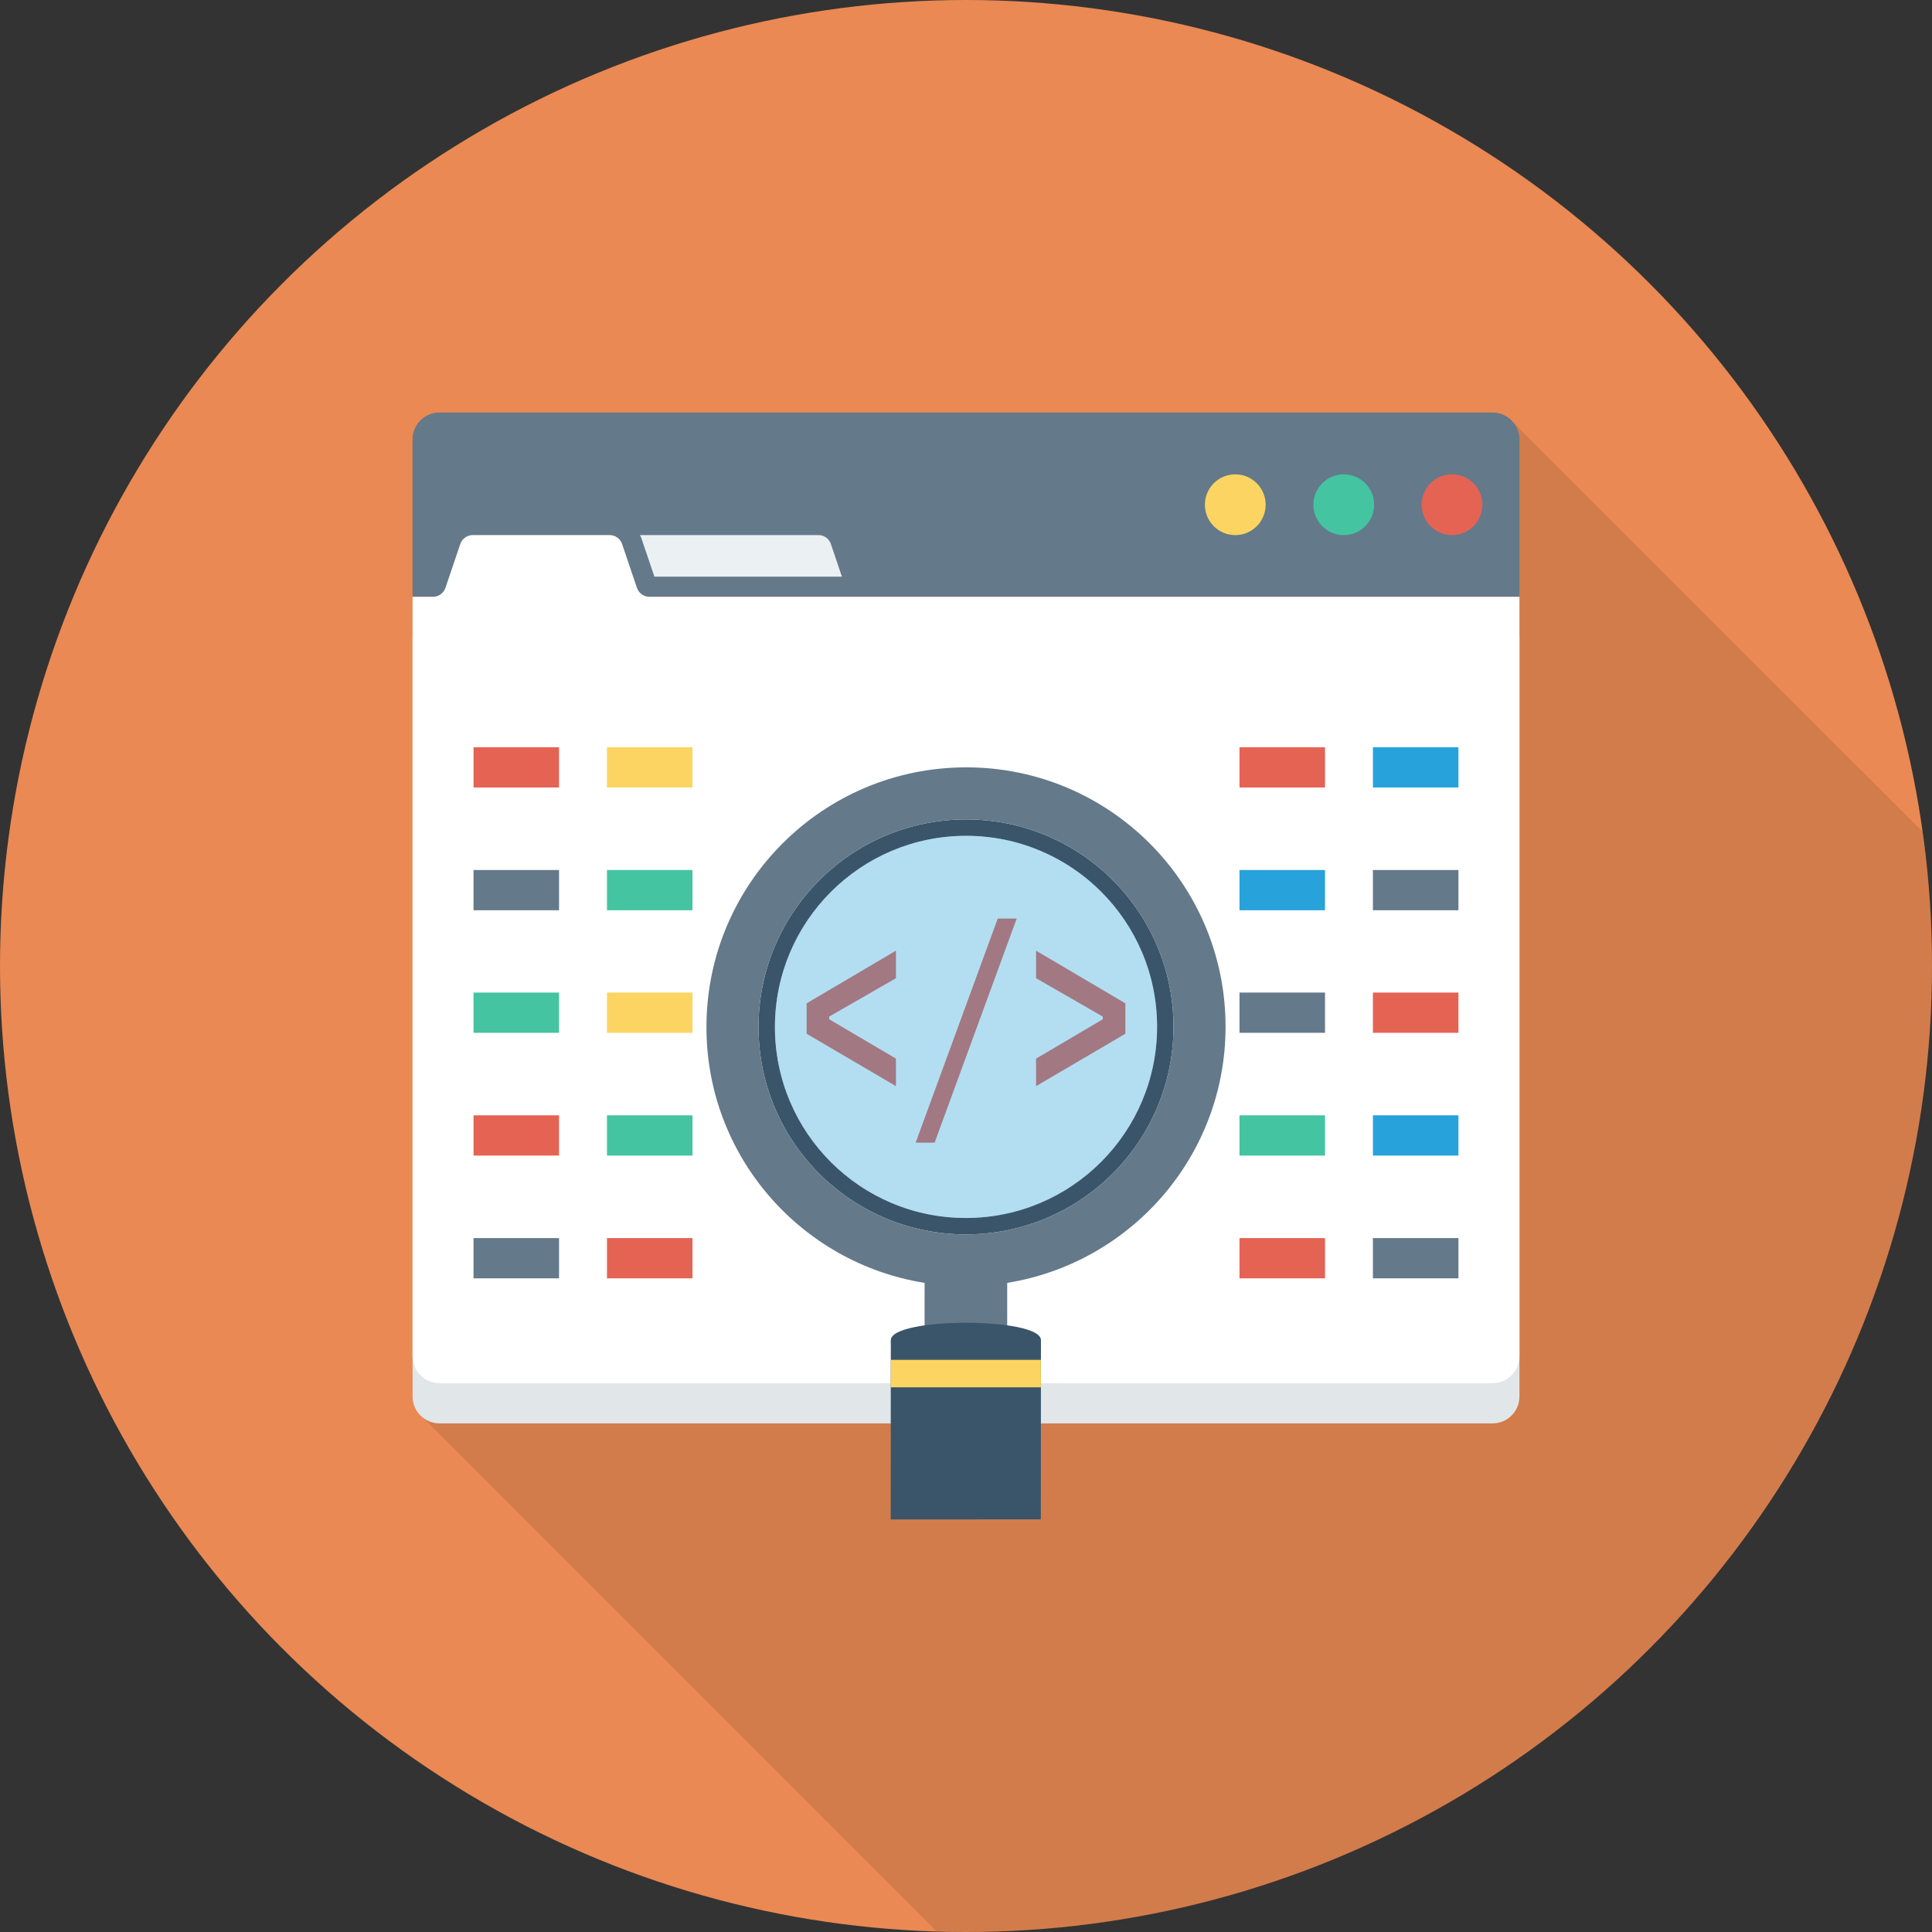 <?xml version="1.0" encoding="iso-8859-1"?>
<!-- Generator: Adobe Illustrator 19.0.0, SVG Export Plug-In . SVG Version: 6.00 Build 0)  -->
<svg xmlns="http://www.w3.org/2000/svg" xmlns:xlink="http://www.w3.org/1999/xlink" version="1.1" id="Capa_1" x="0px" y="0px" viewBox="0 0 384 384" style="enable-background:new 0 0 384 384;" xml:space="preserve">
<rect x="0" y="0" width="384" height="384" fill="#333333" stroke="none"/>
<circle style="fill:#EA8953;" cx="192" cy="192" r="192"/>
<path style="opacity:0.1;enable-background:new    ;" d="M300.24,83.438c-0.939-0.883-2.189-1.44-3.6-1.44H87.36  c-2.96,0-5.36,2.4-5.36,5.36v190.199c0,1.577,0.686,2.961,1.76,3.92l0.2,0.2l102.145,102.174c1.963,0.06,3.918,0.149,5.895,0.149  c106.039,0,192-85.961,192-192c0-9.073-0.675-17.984-1.892-26.722L300.76,83.957L300.24,83.438z"/>
<path style="fill:#E1E6E9;" d="M129.081,126.62c-1.126,0-2.126-0.718-2.487-1.784l-2.943-8.703  c-0.361-1.067-1.361-1.784-2.487-1.784H93.969c-1.126,0-2.126,0.718-2.487,1.784l-2.942,8.703c-0.361,1.066-1.362,1.784-2.488,1.784  H82v150.943c0,2.952,2.394,5.346,5.346,5.346h209.309c2.952,0,5.346-2.394,5.346-5.346V126.62H129.081z"/>
<path style="fill:#64798A;" d="M296.654,82H87.347C84.394,82,82,84.394,82,87.346v31.274h220V87.346  C302,84.394,299.606,82,296.654,82z"/>
<circle style="fill:#FCD462;" cx="245.52" cy="100.32" r="6.04"/>
<circle style="fill:#44C4A1;" cx="267.08" cy="100.32" r="6.04"/>
<circle style="fill:#E56353;" cx="288.6" cy="100.32" r="6.04"/>
<path style="fill:#FFFFFF;" d="M129.081,118.62c-1.126,0-2.126-0.718-2.487-1.784l-2.943-8.703  c-0.361-1.067-1.361-1.784-2.487-1.784H93.969c-1.126,0-2.126,0.718-2.487,1.784l-2.942,8.703c-0.361,1.066-1.362,1.784-2.488,1.784  H82v150.943c0,2.952,2.394,5.346,5.346,5.346h209.309c2.952,0,5.346-2.394,5.346-5.346V118.62H129.081z"/>
<path style="fill:#EBF0F3;" d="M130.068,114.62h37.273l-2.194-6.488c-0.361-1.067-1.361-1.784-2.487-1.784h-35.486  c0.077,0.177,0.202,0.321,0.265,0.506L130.068,114.62z"/>
<g>
	<path style="fill:#E56353;" d="M160.325,205.466v-6.047l17.751-10.465v5.472l-13.267,7.629v0.532l13.267,7.82v5.473   L160.325,205.466z"/>
	<path style="fill:#E56353;" d="M198.311,182.568h3.769l-16.319,44.547h-3.769L198.311,182.568z"/>
	<path style="fill:#E56353;" d="M223.675,199.42v6.047l-17.751,10.414v-5.473l13.264-7.82v-0.532l-13.264-7.629v-5.472   L223.675,199.42z"/>
</g>
<path style="fill:#3A556A;" d="M192.016,162.866c-22.776,0.009-41.246,18.479-41.255,41.256  c-0.009,22.776,18.447,41.232,41.223,41.223c22.777-0.009,41.247-18.48,41.256-41.255  C233.248,181.313,214.792,162.857,192.016,162.866z M191.985,242.082c-20.974,0.008-37.97-16.988-37.962-37.962  c0.008-20.974,17.018-37.984,37.992-37.992c20.974-0.008,37.97,16.988,37.962,37.962  C229.969,225.064,212.96,242.074,191.985,242.082z"/>
<path style="opacity:0.35;fill:#27A2DB;enable-background:new    ;" d="M192.015,166.128c-20.974,0.008-37.983,17.018-37.992,37.992  c-0.008,20.974,16.988,37.97,37.962,37.962c20.974-0.008,37.984-17.018,37.992-37.992  C229.985,183.116,212.989,166.12,192.015,166.128z"/>
<path style="fill:#64798A;" d="M243.589,204.085c0.011-28.492-23.077-51.58-51.568-51.568  c-28.492,0.011-51.598,23.117-51.609,51.609c-0.01,25.691,18.781,46.926,43.36,50.858l-0.006,15.696l16.418-0.006l0.006-15.696  C224.771,251.026,243.579,229.776,243.589,204.085z M191.984,245.344c-22.776,0.009-41.232-18.448-41.223-41.223  c0.009-22.776,18.48-41.247,41.256-41.256c22.776-0.009,41.232,18.447,41.223,41.224  C233.231,226.865,214.76,245.336,191.984,245.344z"/>
<path style="fill:#3A556A;" d="M177.056,266.375L177.034,302l29.839-0.012l0.022-35.625  C206.897,261.749,177.058,261.761,177.056,266.375z"/>
<rect x="177.04" y="270.28" style="fill:#FCD462;" width="29.84" height="5.46"/>
<rect x="94.116" y="148.52" style="fill:#E56353;" width="16.996" height="8"/>
<rect x="120.64" y="148.52" style="fill:#FCD462;" width="16.996" height="8"/>
<rect x="94.116" y="172.92" style="fill:#64798A;" width="16.996" height="8"/>
<g>
	<rect x="120.64" y="172.92" style="fill:#44C4A1;" width="16.996" height="8"/>
	<rect x="94.116" y="197.28" style="fill:#44C4A1;" width="16.996" height="8"/>
</g>
<rect x="120.64" y="197.28" style="fill:#FCD462;" width="16.996" height="8"/>
<rect x="94.116" y="221.68" style="fill:#E56353;" width="16.996" height="8"/>
<rect x="120.64" y="221.68" style="fill:#44C4A1;" width="16.996" height="8"/>
<rect x="94.116" y="246.08" style="fill:#64798A;" width="16.996" height="8"/>
<g>
	<rect x="120.64" y="246.08" style="fill:#E56353;" width="16.996" height="8"/>
	<rect x="246.36" y="148.52" style="fill:#E56353;" width="16.996" height="8"/>
</g>
<g>
	<rect x="272.88" y="148.52" style="fill:#27A2DB;" width="16.996" height="8"/>
	<rect x="246.36" y="172.92" style="fill:#27A2DB;" width="16.996" height="8"/>
</g>
<g>
	<rect x="272.88" y="172.92" style="fill:#64798A;" width="16.996" height="8"/>
	<rect x="246.36" y="197.28" style="fill:#64798A;" width="16.996" height="8"/>
</g>
<rect x="272.88" y="197.28" style="fill:#E56353;" width="16.996" height="8"/>
<rect x="246.36" y="221.68" style="fill:#44C4A1;" width="16.996" height="8"/>
<rect x="272.88" y="221.68" style="fill:#27A2DB;" width="16.996" height="8"/>
<rect x="246.36" y="246.08" style="fill:#E56353;" width="16.996" height="8"/>
<rect x="272.88" y="246.08" style="fill:#64798A;" width="16.996" height="8"/>
<g>
</g>
<g>
</g>
<g>
</g>
<g>
</g>
<g>
</g>
<g>
</g>
<g>
</g>
<g>
</g>
<g>
</g>
<g>
</g>
<g>
</g>
<g>
</g>
<g>
</g>
<g>
</g>
<g>
</g>
</svg>
